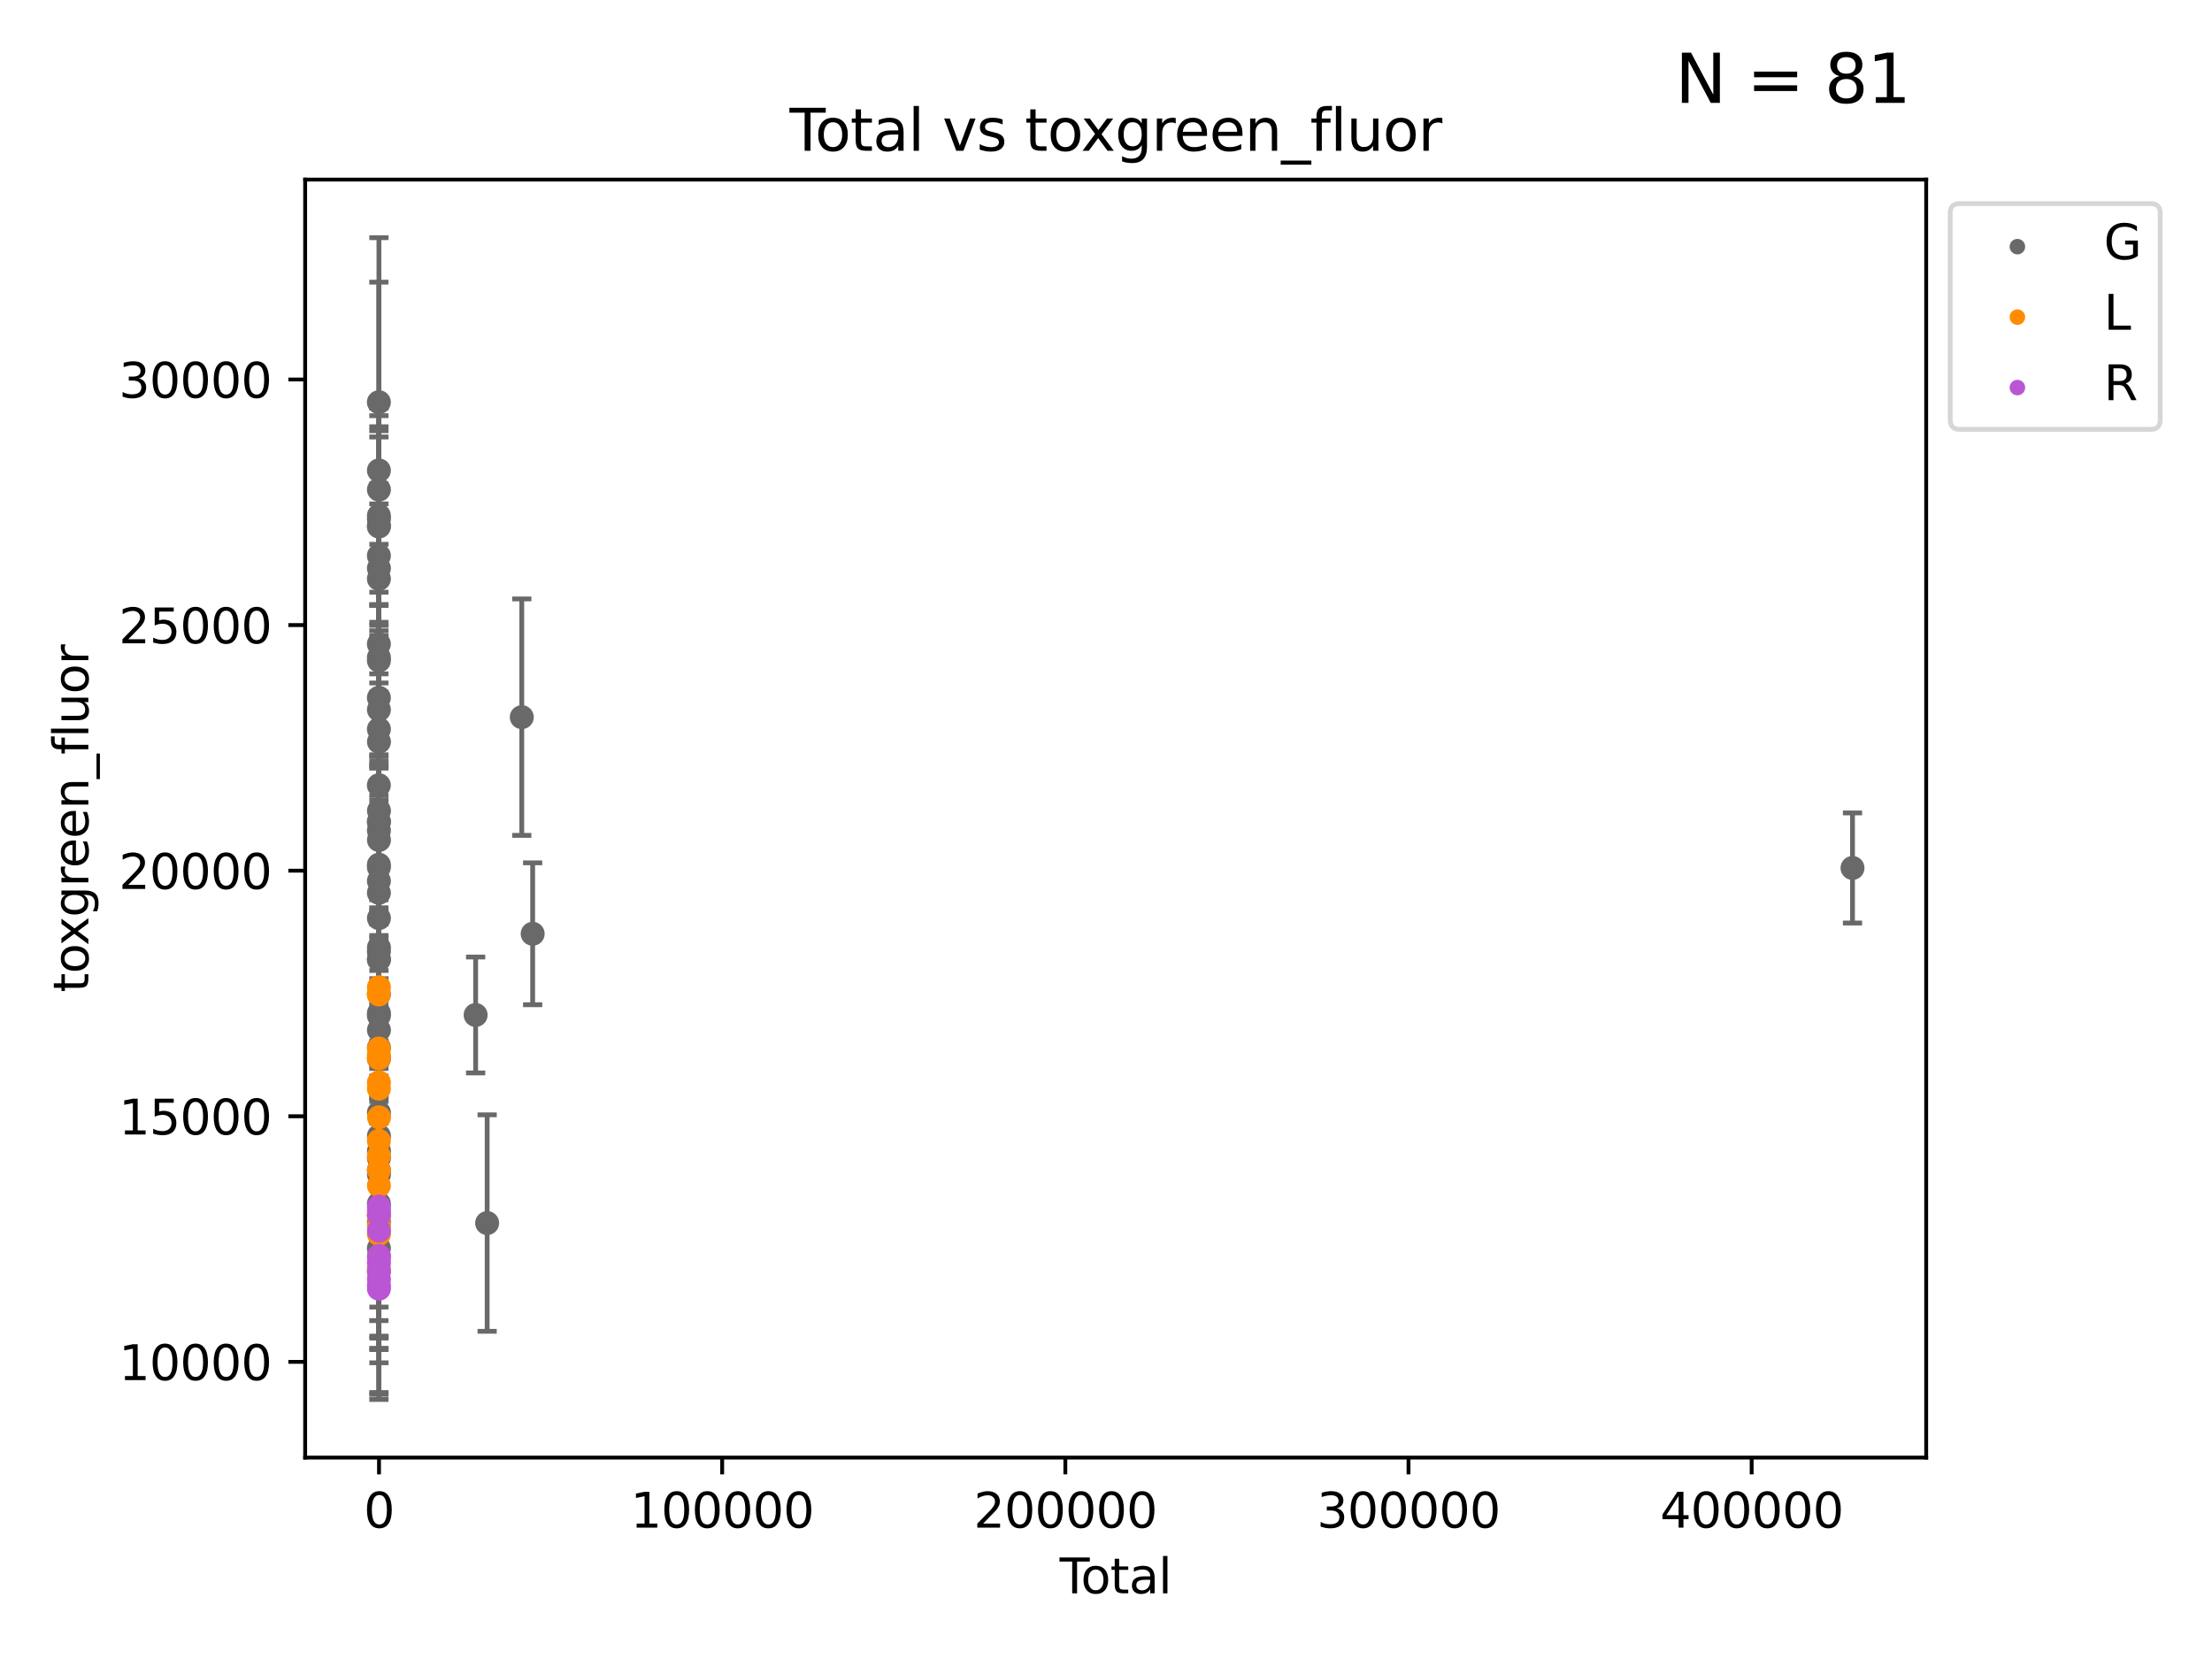 <?xml version="1.0" encoding="utf-8" standalone="no"?>
<!DOCTYPE svg PUBLIC "-//W3C//DTD SVG 1.1//EN"
  "http://www.w3.org/Graphics/SVG/1.1/DTD/svg11.dtd">
<svg xmlns:xlink="http://www.w3.org/1999/xlink" width="460.8pt" height="345.6pt" viewBox="0 0 460.8 345.6" xmlns="http://www.w3.org/2000/svg" version="1.1">
 <defs>
  <style type="text/css">*{stroke-linejoin: round; stroke-linecap: butt}</style>
 </defs>
 <g id="figure_1">
  <g id="patch_1">
   <path d="M 0 345.6 
L 460.8 345.6 
L 460.8 0 
L 0 0 
z
" style="fill: #ffffff"/>
  </g>
  <g id="axes_1">
   <g id="patch_2">
    <path d="M 63.571 303.64 
L 401.26 303.64 
L 401.26 37.411 
L 63.571 37.411 
z
" style="fill: #ffffff"/>
   </g>
   <g id="PathCollection_1">
    <defs>
     <path id="m8f4f33b584" d="M 0 1.118 
C 0.297 1.118 0.581 1 0.791 0.791 
C 1 0.581 1.118 0.297 1.118 0 
C 1.118 -0.297 1 -0.581 0.791 -0.791 
C 0.581 -1 0.297 -1.118 0 -1.118 
C -0.297 -1.118 -0.581 -1 -0.791 -0.791 
C -1 -0.581 -1.118 -0.297 -1.118 0 
C -1.118 0.297 -1 0.581 -0.791 0.791 
C -0.581 1 -0.297 1.118 0 1.118 
z
" style="stroke: #696969"/>
    </defs>
    <g clip-path="url(#p771152c4d5)">
     <use xlink:href="#m8f4f33b584" x="78.921" y="163.573" style="fill: #696969; stroke: #696969"/>
     <use xlink:href="#m8f4f33b584" x="78.925" y="134.16" style="fill: #696969; stroke: #696969"/>
     <use xlink:href="#m8f4f33b584" x="78.925" y="83.783" style="fill: #696969; stroke: #696969"/>
     <use xlink:href="#m8f4f33b584" x="78.926" y="198.235" style="fill: #696969; stroke: #696969"/>
     <use xlink:href="#m8f4f33b584" x="78.929" y="145.355" style="fill: #696969; stroke: #696969"/>
     <use xlink:href="#m8f4f33b584" x="78.929" y="211.562" style="fill: #696969; stroke: #696969"/>
     <use xlink:href="#m8f4f33b584" x="78.929" y="207.107" style="fill: #696969; stroke: #696969"/>
     <use xlink:href="#m8f4f33b584" x="78.93" y="260.049" style="fill: #696969; stroke: #696969"/>
     <use xlink:href="#m8f4f33b584" x="78.93" y="120.582" style="fill: #696969; stroke: #696969"/>
     <use xlink:href="#m8f4f33b584" x="78.93" y="180.659" style="fill: #696969; stroke: #696969"/>
     <use xlink:href="#m8f4f33b584" x="78.931" y="243.763" style="fill: #696969; stroke: #696969"/>
     <use xlink:href="#m8f4f33b584" x="78.931" y="199.828" style="fill: #696969; stroke: #696969"/>
     <use xlink:href="#m8f4f33b584" x="78.931" y="137.611" style="fill: #696969; stroke: #696969"/>
     <use xlink:href="#m8f4f33b584" x="78.931" y="136.957" style="fill: #696969; stroke: #696969"/>
     <use xlink:href="#m8f4f33b584" x="78.931" y="180.135" style="fill: #696969; stroke: #696969"/>
     <use xlink:href="#m8f4f33b584" x="78.932" y="250.743" style="fill: #696969; stroke: #696969"/>
     <use xlink:href="#m8f4f33b584" x="78.932" y="109.683" style="fill: #696969; stroke: #696969"/>
     <use xlink:href="#m8f4f33b584" x="78.933" y="115.765" style="fill: #696969; stroke: #696969"/>
     <use xlink:href="#m8f4f33b584" x="78.933" y="185.998" style="fill: #696969; stroke: #696969"/>
     <use xlink:href="#m8f4f33b584" x="78.933" y="147.837" style="fill: #696969; stroke: #696969"/>
     <use xlink:href="#m8f4f33b584" x="78.933" y="107.419" style="fill: #696969; stroke: #696969"/>
     <use xlink:href="#m8f4f33b584" x="78.933" y="183.511" style="fill: #696969; stroke: #696969"/>
     <use xlink:href="#m8f4f33b584" x="78.934" y="97.999" style="fill: #696969; stroke: #696969"/>
     <use xlink:href="#m8f4f33b584" x="78.934" y="171.18" style="fill: #696969; stroke: #696969"/>
     <use xlink:href="#m8f4f33b584" x="78.935" y="173.012" style="fill: #696969; stroke: #696969"/>
     <use xlink:href="#m8f4f33b584" x="78.935" y="171.182" style="fill: #696969; stroke: #696969"/>
     <use xlink:href="#m8f4f33b584" x="78.935" y="151.898" style="fill: #696969; stroke: #696969"/>
     <use xlink:href="#m8f4f33b584" x="78.936" y="102.001" style="fill: #696969; stroke: #696969"/>
     <use xlink:href="#m8f4f33b584" x="78.936" y="108.114" style="fill: #696969; stroke: #696969"/>
     <use xlink:href="#m8f4f33b584" x="78.937" y="118.376" style="fill: #696969; stroke: #696969"/>
     <use xlink:href="#m8f4f33b584" x="78.937" y="220.542" style="fill: #696969; stroke: #696969"/>
     <use xlink:href="#m8f4f33b584" x="78.938" y="199.904" style="fill: #696969; stroke: #696969"/>
     <use xlink:href="#m8f4f33b584" x="78.938" y="211.05" style="fill: #696969; stroke: #696969"/>
     <use xlink:href="#m8f4f33b584" x="78.938" y="231.795" style="fill: #696969; stroke: #696969"/>
     <use xlink:href="#m8f4f33b584" x="78.939" y="241.246" style="fill: #696969; stroke: #696969"/>
     <use xlink:href="#m8f4f33b584" x="78.939" y="191.268" style="fill: #696969; stroke: #696969"/>
     <use xlink:href="#m8f4f33b584" x="78.939" y="197.389" style="fill: #696969; stroke: #696969"/>
     <use xlink:href="#m8f4f33b584" x="78.939" y="254.596" style="fill: #696969; stroke: #696969"/>
     <use xlink:href="#m8f4f33b584" x="78.94" y="218.239" style="fill: #696969; stroke: #696969"/>
     <use xlink:href="#m8f4f33b584" x="78.94" y="109.567" style="fill: #696969; stroke: #696969"/>
     <use xlink:href="#m8f4f33b584" x="78.941" y="214.572" style="fill: #696969; stroke: #696969"/>
     <use xlink:href="#m8f4f33b584" x="78.943" y="236.636" style="fill: #696969; stroke: #696969"/>
     <use xlink:href="#m8f4f33b584" x="78.944" y="244.656" style="fill: #696969; stroke: #696969"/>
     <use xlink:href="#m8f4f33b584" x="78.945" y="154.529" style="fill: #696969; stroke: #696969"/>
     <use xlink:href="#m8f4f33b584" x="78.945" y="174.991" style="fill: #696969; stroke: #696969"/>
     <use xlink:href="#m8f4f33b584" x="78.946" y="239.779" style="fill: #696969; stroke: #696969"/>
     <use xlink:href="#m8f4f33b584" x="78.946" y="168.89" style="fill: #696969; stroke: #696969"/>
     <use xlink:href="#m8f4f33b584" x="99.083" y="211.441" style="fill: #696969; stroke: #696969"/>
     <use xlink:href="#m8f4f33b584" x="101.481" y="254.785" style="fill: #696969; stroke: #696969"/>
     <use xlink:href="#m8f4f33b584" x="108.696" y="149.397" style="fill: #696969; stroke: #696969"/>
     <use xlink:href="#m8f4f33b584" x="110.962" y="194.522" style="fill: #696969; stroke: #696969"/>
     <use xlink:href="#m8f4f33b584" x="385.911" y="180.813" style="fill: #696969; stroke: #696969"/>
    </g>
   </g>
   <g id="PathCollection_2">
    <defs>
     <path id="m7952cd785e" d="M 0 1.118 
C 0.297 1.118 0.581 1 0.791 0.791 
C 1 0.581 1.118 0.297 1.118 0 
C 1.118 -0.297 1 -0.581 0.791 -0.791 
C 0.581 -1 0.297 -1.118 0 -1.118 
C -0.297 -1.118 -0.581 -1 -0.791 -0.791 
C -1 -0.581 -1.118 -0.297 -1.118 0 
C -1.118 0.297 -1 0.581 -0.791 0.791 
C -0.581 1 -0.297 1.118 0 1.118 
z
" style="stroke: #ff8c00"/>
    </defs>
    <g clip-path="url(#p771152c4d5)">
     <use xlink:href="#m7952cd785e" x="78.921" y="207.169" style="fill: #ff8c00; stroke: #ff8c00"/>
     <use xlink:href="#m7952cd785e" x="78.922" y="264.276" style="fill: #ff8c00; stroke: #ff8c00"/>
     <use xlink:href="#m7952cd785e" x="78.923" y="219.788" style="fill: #ff8c00; stroke: #ff8c00"/>
     <use xlink:href="#m7952cd785e" x="78.926" y="237.663" style="fill: #ff8c00; stroke: #ff8c00"/>
     <use xlink:href="#m7952cd785e" x="78.927" y="253.094" style="fill: #ff8c00; stroke: #ff8c00"/>
     <use xlink:href="#m7952cd785e" x="78.928" y="253.236" style="fill: #ff8c00; stroke: #ff8c00"/>
     <use xlink:href="#m7952cd785e" x="78.929" y="240.804" style="fill: #ff8c00; stroke: #ff8c00"/>
     <use xlink:href="#m7952cd785e" x="78.93" y="226.781" style="fill: #ff8c00; stroke: #ff8c00"/>
     <use xlink:href="#m7952cd785e" x="78.93" y="255.392" style="fill: #ff8c00; stroke: #ff8c00"/>
     <use xlink:href="#m7952cd785e" x="78.93" y="218.435" style="fill: #ff8c00; stroke: #ff8c00"/>
     <use xlink:href="#m7952cd785e" x="78.931" y="220.476" style="fill: #ff8c00; stroke: #ff8c00"/>
     <use xlink:href="#m7952cd785e" x="78.933" y="225.479" style="fill: #ff8c00; stroke: #ff8c00"/>
     <use xlink:href="#m7952cd785e" x="78.934" y="264.934" style="fill: #ff8c00; stroke: #ff8c00"/>
     <use xlink:href="#m7952cd785e" x="78.935" y="257.086" style="fill: #ff8c00; stroke: #ff8c00"/>
     <use xlink:href="#m7952cd785e" x="78.936" y="246.966" style="fill: #ff8c00; stroke: #ff8c00"/>
     <use xlink:href="#m7952cd785e" x="78.936" y="243.773" style="fill: #ff8c00; stroke: #ff8c00"/>
     <use xlink:href="#m7952cd785e" x="78.936" y="205.665" style="fill: #ff8c00; stroke: #ff8c00"/>
     <use xlink:href="#m7952cd785e" x="78.954" y="232.754" style="fill: #ff8c00; stroke: #ff8c00"/>
    </g>
   </g>
   <g id="PathCollection_3">
    <defs>
     <path id="m62174e38e7" d="M 0 1.118 
C 0.297 1.118 0.581 1 0.791 0.791 
C 1 0.581 1.118 0.297 1.118 0 
C 1.118 -0.297 1 -0.581 0.791 -0.791 
C 0.581 -1 0.297 -1.118 0 -1.118 
C -0.297 -1.118 -0.581 -1 -0.791 -0.791 
C -1 -0.581 -1.118 -0.297 -1.118 0 
C -1.118 0.297 -1 0.581 -0.791 0.791 
C -0.581 1 -0.297 1.118 0 1.118 
z
" style="stroke: #ba55d3"/>
    </defs>
    <g clip-path="url(#p771152c4d5)">
     <use xlink:href="#m62174e38e7" x="78.936" y="267.763" style="fill: #ba55d3; stroke: #ba55d3"/>
     <use xlink:href="#m62174e38e7" x="78.938" y="268.456" style="fill: #ba55d3; stroke: #ba55d3"/>
     <use xlink:href="#m62174e38e7" x="78.939" y="252.165" style="fill: #ba55d3; stroke: #ba55d3"/>
     <use xlink:href="#m62174e38e7" x="78.94" y="263.079" style="fill: #ba55d3; stroke: #ba55d3"/>
     <use xlink:href="#m62174e38e7" x="78.94" y="251.36" style="fill: #ba55d3; stroke: #ba55d3"/>
     <use xlink:href="#m62174e38e7" x="78.941" y="264.81" style="fill: #ba55d3; stroke: #ba55d3"/>
     <use xlink:href="#m62174e38e7" x="78.942" y="253.077" style="fill: #ba55d3; stroke: #ba55d3"/>
     <use xlink:href="#m62174e38e7" x="78.942" y="266.46" style="fill: #ba55d3; stroke: #ba55d3"/>
     <use xlink:href="#m62174e38e7" x="78.946" y="261.627" style="fill: #ba55d3; stroke: #ba55d3"/>
     <use xlink:href="#m62174e38e7" x="78.948" y="261.938" style="fill: #ba55d3; stroke: #ba55d3"/>
     <use xlink:href="#m62174e38e7" x="78.951" y="256.368" style="fill: #ba55d3; stroke: #ba55d3"/>
    </g>
   </g>
   <g id="matplotlib.axis_1">
    <g id="xtick_1">
     <g id="line2d_1">
      <defs>
       <path id="m16bafda594" d="M 0 0 
L 0 3.5 
" style="stroke: #000000; stroke-width: 0.8"/>
      </defs>
      <g>
       <use xlink:href="#m16bafda594" x="78.955" y="303.64" style="stroke: #000000; stroke-width: 0.8"/>
      </g>
     </g>
     <g id="text_1">
      <!-- 0 -->
      <g transform="translate(75.774 318.238)scale(0.1 -0.1)">
       <defs>
        <path id="DejaVuSans-30" d="M 2034 4250 
Q 1547 4250 1301 3770 
Q 1056 3291 1056 2328 
Q 1056 1369 1301 889 
Q 1547 409 2034 409 
Q 2525 409 2770 889 
Q 3016 1369 3016 2328 
Q 3016 3291 2770 3770 
Q 2525 4250 2034 4250 
z
M 2034 4750 
Q 2819 4750 3233 4129 
Q 3647 3509 3647 2328 
Q 3647 1150 3233 529 
Q 2819 -91 2034 -91 
Q 1250 -91 836 529 
Q 422 1150 422 2328 
Q 422 3509 836 4129 
Q 1250 4750 2034 4750 
z
" transform="scale(0.016)"/>
       </defs>
       <use xlink:href="#DejaVuSans-30"/>
      </g>
     </g>
    </g>
    <g id="xtick_2">
     <g id="line2d_2">
      <g>
       <use xlink:href="#m16bafda594" x="150.442" y="303.64" style="stroke: #000000; stroke-width: 0.8"/>
      </g>
     </g>
     <g id="text_2">
      <!-- 100000 -->
      <g transform="translate(131.355 318.238)scale(0.1 -0.1)">
       <defs>
        <path id="DejaVuSans-31" d="M 794 531 
L 1825 531 
L 1825 4091 
L 703 3866 
L 703 4441 
L 1819 4666 
L 2450 4666 
L 2450 531 
L 3481 531 
L 3481 0 
L 794 0 
L 794 531 
z
" transform="scale(0.016)"/>
       </defs>
       <use xlink:href="#DejaVuSans-31"/>
       <use xlink:href="#DejaVuSans-30" x="63.623"/>
       <use xlink:href="#DejaVuSans-30" x="127.246"/>
       <use xlink:href="#DejaVuSans-30" x="190.869"/>
       <use xlink:href="#DejaVuSans-30" x="254.492"/>
       <use xlink:href="#DejaVuSans-30" x="318.115"/>
      </g>
     </g>
    </g>
    <g id="xtick_3">
     <g id="line2d_3">
      <g>
       <use xlink:href="#m16bafda594" x="221.929" y="303.64" style="stroke: #000000; stroke-width: 0.8"/>
      </g>
     </g>
     <g id="text_3">
      <!-- 200000 -->
      <g transform="translate(202.842 318.238)scale(0.1 -0.1)">
       <defs>
        <path id="DejaVuSans-32" d="M 1228 531 
L 3431 531 
L 3431 0 
L 469 0 
L 469 531 
Q 828 903 1448 1529 
Q 2069 2156 2228 2338 
Q 2531 2678 2651 2914 
Q 2772 3150 2772 3378 
Q 2772 3750 2511 3984 
Q 2250 4219 1831 4219 
Q 1534 4219 1204 4116 
Q 875 4013 500 3803 
L 500 4441 
Q 881 4594 1212 4672 
Q 1544 4750 1819 4750 
Q 2544 4750 2975 4387 
Q 3406 4025 3406 3419 
Q 3406 3131 3298 2873 
Q 3191 2616 2906 2266 
Q 2828 2175 2409 1742 
Q 1991 1309 1228 531 
z
" transform="scale(0.016)"/>
       </defs>
       <use xlink:href="#DejaVuSans-32"/>
       <use xlink:href="#DejaVuSans-30" x="63.623"/>
       <use xlink:href="#DejaVuSans-30" x="127.246"/>
       <use xlink:href="#DejaVuSans-30" x="190.869"/>
       <use xlink:href="#DejaVuSans-30" x="254.492"/>
       <use xlink:href="#DejaVuSans-30" x="318.115"/>
      </g>
     </g>
    </g>
    <g id="xtick_4">
     <g id="line2d_4">
      <g>
       <use xlink:href="#m16bafda594" x="293.416" y="303.64" style="stroke: #000000; stroke-width: 0.8"/>
      </g>
     </g>
     <g id="text_4">
      <!-- 300000 -->
      <g transform="translate(274.329 318.238)scale(0.1 -0.1)">
       <defs>
        <path id="DejaVuSans-33" d="M 2597 2516 
Q 3050 2419 3304 2112 
Q 3559 1806 3559 1356 
Q 3559 666 3084 287 
Q 2609 -91 1734 -91 
Q 1441 -91 1130 -33 
Q 819 25 488 141 
L 488 750 
Q 750 597 1062 519 
Q 1375 441 1716 441 
Q 2309 441 2620 675 
Q 2931 909 2931 1356 
Q 2931 1769 2642 2001 
Q 2353 2234 1838 2234 
L 1294 2234 
L 1294 2753 
L 1863 2753 
Q 2328 2753 2575 2939 
Q 2822 3125 2822 3475 
Q 2822 3834 2567 4026 
Q 2313 4219 1838 4219 
Q 1578 4219 1281 4162 
Q 984 4106 628 3988 
L 628 4550 
Q 988 4650 1302 4700 
Q 1616 4750 1894 4750 
Q 2613 4750 3031 4423 
Q 3450 4097 3450 3541 
Q 3450 3153 3228 2886 
Q 3006 2619 2597 2516 
z
" transform="scale(0.016)"/>
       </defs>
       <use xlink:href="#DejaVuSans-33"/>
       <use xlink:href="#DejaVuSans-30" x="63.623"/>
       <use xlink:href="#DejaVuSans-30" x="127.246"/>
       <use xlink:href="#DejaVuSans-30" x="190.869"/>
       <use xlink:href="#DejaVuSans-30" x="254.492"/>
       <use xlink:href="#DejaVuSans-30" x="318.115"/>
      </g>
     </g>
    </g>
    <g id="xtick_5">
     <g id="line2d_5">
      <g>
       <use xlink:href="#m16bafda594" x="364.903" y="303.64" style="stroke: #000000; stroke-width: 0.8"/>
      </g>
     </g>
     <g id="text_5">
      <!-- 400000 -->
      <g transform="translate(345.816 318.238)scale(0.1 -0.1)">
       <defs>
        <path id="DejaVuSans-34" d="M 2419 4116 
L 825 1625 
L 2419 1625 
L 2419 4116 
z
M 2253 4666 
L 3047 4666 
L 3047 1625 
L 3713 1625 
L 3713 1100 
L 3047 1100 
L 3047 0 
L 2419 0 
L 2419 1100 
L 313 1100 
L 313 1709 
L 2253 4666 
z
" transform="scale(0.016)"/>
       </defs>
       <use xlink:href="#DejaVuSans-34"/>
       <use xlink:href="#DejaVuSans-30" x="63.623"/>
       <use xlink:href="#DejaVuSans-30" x="127.246"/>
       <use xlink:href="#DejaVuSans-30" x="190.869"/>
       <use xlink:href="#DejaVuSans-30" x="254.492"/>
       <use xlink:href="#DejaVuSans-30" x="318.115"/>
      </g>
     </g>
    </g>
    <g id="text_6">
     <!-- Total -->
     <g transform="translate(220.739 331.917)scale(0.1 -0.1)">
      <defs>
       <path id="DejaVuSans-54" d="M -19 4666 
L 3928 4666 
L 3928 4134 
L 2272 4134 
L 2272 0 
L 1638 0 
L 1638 4134 
L -19 4134 
L -19 4666 
z
" transform="scale(0.016)"/>
       <path id="DejaVuSans-6f" d="M 1959 3097 
Q 1497 3097 1228 2736 
Q 959 2375 959 1747 
Q 959 1119 1226 758 
Q 1494 397 1959 397 
Q 2419 397 2687 759 
Q 2956 1122 2956 1747 
Q 2956 2369 2687 2733 
Q 2419 3097 1959 3097 
z
M 1959 3584 
Q 2709 3584 3137 3096 
Q 3566 2609 3566 1747 
Q 3566 888 3137 398 
Q 2709 -91 1959 -91 
Q 1206 -91 779 398 
Q 353 888 353 1747 
Q 353 2609 779 3096 
Q 1206 3584 1959 3584 
z
" transform="scale(0.016)"/>
       <path id="DejaVuSans-74" d="M 1172 4494 
L 1172 3500 
L 2356 3500 
L 2356 3053 
L 1172 3053 
L 1172 1153 
Q 1172 725 1289 603 
Q 1406 481 1766 481 
L 2356 481 
L 2356 0 
L 1766 0 
Q 1100 0 847 248 
Q 594 497 594 1153 
L 594 3053 
L 172 3053 
L 172 3500 
L 594 3500 
L 594 4494 
L 1172 4494 
z
" transform="scale(0.016)"/>
       <path id="DejaVuSans-61" d="M 2194 1759 
Q 1497 1759 1228 1600 
Q 959 1441 959 1056 
Q 959 750 1161 570 
Q 1363 391 1709 391 
Q 2188 391 2477 730 
Q 2766 1069 2766 1631 
L 2766 1759 
L 2194 1759 
z
M 3341 1997 
L 3341 0 
L 2766 0 
L 2766 531 
Q 2569 213 2275 61 
Q 1981 -91 1556 -91 
Q 1019 -91 701 211 
Q 384 513 384 1019 
Q 384 1609 779 1909 
Q 1175 2209 1959 2209 
L 2766 2209 
L 2766 2266 
Q 2766 2663 2505 2880 
Q 2244 3097 1772 3097 
Q 1472 3097 1187 3025 
Q 903 2953 641 2809 
L 641 3341 
Q 956 3463 1253 3523 
Q 1550 3584 1831 3584 
Q 2591 3584 2966 3190 
Q 3341 2797 3341 1997 
z
" transform="scale(0.016)"/>
       <path id="DejaVuSans-6c" d="M 603 4863 
L 1178 4863 
L 1178 0 
L 603 0 
L 603 4863 
z
" transform="scale(0.016)"/>
      </defs>
      <use xlink:href="#DejaVuSans-54"/>
      <use xlink:href="#DejaVuSans-6f" x="44.084"/>
      <use xlink:href="#DejaVuSans-74" x="105.266"/>
      <use xlink:href="#DejaVuSans-61" x="144.475"/>
      <use xlink:href="#DejaVuSans-6c" x="205.754"/>
     </g>
    </g>
   </g>
   <g id="matplotlib.axis_2">
    <g id="ytick_1">
     <g id="line2d_6">
      <defs>
       <path id="mdffd8e08a3" d="M 0 0 
L -3.5 0 
" style="stroke: #000000; stroke-width: 0.8"/>
      </defs>
      <g>
       <use xlink:href="#mdffd8e08a3" x="63.571" y="283.699" style="stroke: #000000; stroke-width: 0.8"/>
      </g>
     </g>
     <g id="text_7">
      <!-- 10000 -->
      <g transform="translate(24.759 287.498)scale(0.1 -0.1)">
       <use xlink:href="#DejaVuSans-31"/>
       <use xlink:href="#DejaVuSans-30" x="63.623"/>
       <use xlink:href="#DejaVuSans-30" x="127.246"/>
       <use xlink:href="#DejaVuSans-30" x="190.869"/>
       <use xlink:href="#DejaVuSans-30" x="254.492"/>
      </g>
     </g>
    </g>
    <g id="ytick_2">
     <g id="line2d_7">
      <g>
       <use xlink:href="#mdffd8e08a3" x="63.571" y="232.538" style="stroke: #000000; stroke-width: 0.8"/>
      </g>
     </g>
     <g id="text_8">
      <!-- 15000 -->
      <g transform="translate(24.759 236.337)scale(0.1 -0.1)">
       <defs>
        <path id="DejaVuSans-35" d="M 691 4666 
L 3169 4666 
L 3169 4134 
L 1269 4134 
L 1269 2991 
Q 1406 3038 1543 3061 
Q 1681 3084 1819 3084 
Q 2600 3084 3056 2656 
Q 3513 2228 3513 1497 
Q 3513 744 3044 326 
Q 2575 -91 1722 -91 
Q 1428 -91 1123 -41 
Q 819 9 494 109 
L 494 744 
Q 775 591 1075 516 
Q 1375 441 1709 441 
Q 2250 441 2565 725 
Q 2881 1009 2881 1497 
Q 2881 1984 2565 2268 
Q 2250 2553 1709 2553 
Q 1456 2553 1204 2497 
Q 953 2441 691 2322 
L 691 4666 
z
" transform="scale(0.016)"/>
       </defs>
       <use xlink:href="#DejaVuSans-31"/>
       <use xlink:href="#DejaVuSans-35" x="63.623"/>
       <use xlink:href="#DejaVuSans-30" x="127.246"/>
       <use xlink:href="#DejaVuSans-30" x="190.869"/>
       <use xlink:href="#DejaVuSans-30" x="254.492"/>
      </g>
     </g>
    </g>
    <g id="ytick_3">
     <g id="line2d_8">
      <g>
       <use xlink:href="#mdffd8e08a3" x="63.571" y="181.377" style="stroke: #000000; stroke-width: 0.8"/>
      </g>
     </g>
     <g id="text_9">
      <!-- 20000 -->
      <g transform="translate(24.759 185.176)scale(0.1 -0.1)">
       <use xlink:href="#DejaVuSans-32"/>
       <use xlink:href="#DejaVuSans-30" x="63.623"/>
       <use xlink:href="#DejaVuSans-30" x="127.246"/>
       <use xlink:href="#DejaVuSans-30" x="190.869"/>
       <use xlink:href="#DejaVuSans-30" x="254.492"/>
      </g>
     </g>
    </g>
    <g id="ytick_4">
     <g id="line2d_9">
      <g>
       <use xlink:href="#mdffd8e08a3" x="63.571" y="130.216" style="stroke: #000000; stroke-width: 0.8"/>
      </g>
     </g>
     <g id="text_10">
      <!-- 25000 -->
      <g transform="translate(24.759 134.015)scale(0.1 -0.1)">
       <use xlink:href="#DejaVuSans-32"/>
       <use xlink:href="#DejaVuSans-35" x="63.623"/>
       <use xlink:href="#DejaVuSans-30" x="127.246"/>
       <use xlink:href="#DejaVuSans-30" x="190.869"/>
       <use xlink:href="#DejaVuSans-30" x="254.492"/>
      </g>
     </g>
    </g>
    <g id="ytick_5">
     <g id="line2d_10">
      <g>
       <use xlink:href="#mdffd8e08a3" x="63.571" y="79.055" style="stroke: #000000; stroke-width: 0.8"/>
      </g>
     </g>
     <g id="text_11">
      <!-- 30000 -->
      <g transform="translate(24.759 82.854)scale(0.1 -0.1)">
       <use xlink:href="#DejaVuSans-33"/>
       <use xlink:href="#DejaVuSans-30" x="63.623"/>
       <use xlink:href="#DejaVuSans-30" x="127.246"/>
       <use xlink:href="#DejaVuSans-30" x="190.869"/>
       <use xlink:href="#DejaVuSans-30" x="254.492"/>
      </g>
     </g>
    </g>
    <g id="text_12">
     <!-- toxgreen_fluor -->
     <g transform="translate(18.401 206.72)rotate(-90)scale(0.1 -0.1)">
      <defs>
       <path id="DejaVuSans-78" d="M 3513 3500 
L 2247 1797 
L 3578 0 
L 2900 0 
L 1881 1375 
L 863 0 
L 184 0 
L 1544 1831 
L 300 3500 
L 978 3500 
L 1906 2253 
L 2834 3500 
L 3513 3500 
z
" transform="scale(0.016)"/>
       <path id="DejaVuSans-67" d="M 2906 1791 
Q 2906 2416 2648 2759 
Q 2391 3103 1925 3103 
Q 1463 3103 1205 2759 
Q 947 2416 947 1791 
Q 947 1169 1205 825 
Q 1463 481 1925 481 
Q 2391 481 2648 825 
Q 2906 1169 2906 1791 
z
M 3481 434 
Q 3481 -459 3084 -895 
Q 2688 -1331 1869 -1331 
Q 1566 -1331 1297 -1286 
Q 1028 -1241 775 -1147 
L 775 -588 
Q 1028 -725 1275 -790 
Q 1522 -856 1778 -856 
Q 2344 -856 2625 -561 
Q 2906 -266 2906 331 
L 2906 616 
Q 2728 306 2450 153 
Q 2172 0 1784 0 
Q 1141 0 747 490 
Q 353 981 353 1791 
Q 353 2603 747 3093 
Q 1141 3584 1784 3584 
Q 2172 3584 2450 3431 
Q 2728 3278 2906 2969 
L 2906 3500 
L 3481 3500 
L 3481 434 
z
" transform="scale(0.016)"/>
       <path id="DejaVuSans-72" d="M 2631 2963 
Q 2534 3019 2420 3045 
Q 2306 3072 2169 3072 
Q 1681 3072 1420 2755 
Q 1159 2438 1159 1844 
L 1159 0 
L 581 0 
L 581 3500 
L 1159 3500 
L 1159 2956 
Q 1341 3275 1631 3429 
Q 1922 3584 2338 3584 
Q 2397 3584 2469 3576 
Q 2541 3569 2628 3553 
L 2631 2963 
z
" transform="scale(0.016)"/>
       <path id="DejaVuSans-65" d="M 3597 1894 
L 3597 1613 
L 953 1613 
Q 991 1019 1311 708 
Q 1631 397 2203 397 
Q 2534 397 2845 478 
Q 3156 559 3463 722 
L 3463 178 
Q 3153 47 2828 -22 
Q 2503 -91 2169 -91 
Q 1331 -91 842 396 
Q 353 884 353 1716 
Q 353 2575 817 3079 
Q 1281 3584 2069 3584 
Q 2775 3584 3186 3129 
Q 3597 2675 3597 1894 
z
M 3022 2063 
Q 3016 2534 2758 2815 
Q 2500 3097 2075 3097 
Q 1594 3097 1305 2825 
Q 1016 2553 972 2059 
L 3022 2063 
z
" transform="scale(0.016)"/>
       <path id="DejaVuSans-6e" d="M 3513 2113 
L 3513 0 
L 2938 0 
L 2938 2094 
Q 2938 2591 2744 2837 
Q 2550 3084 2163 3084 
Q 1697 3084 1428 2787 
Q 1159 2491 1159 1978 
L 1159 0 
L 581 0 
L 581 3500 
L 1159 3500 
L 1159 2956 
Q 1366 3272 1645 3428 
Q 1925 3584 2291 3584 
Q 2894 3584 3203 3211 
Q 3513 2838 3513 2113 
z
" transform="scale(0.016)"/>
       <path id="DejaVuSans-5f" d="M 3263 -1063 
L 3263 -1509 
L -63 -1509 
L -63 -1063 
L 3263 -1063 
z
" transform="scale(0.016)"/>
       <path id="DejaVuSans-66" d="M 2375 4863 
L 2375 4384 
L 1825 4384 
Q 1516 4384 1395 4259 
Q 1275 4134 1275 3809 
L 1275 3500 
L 2222 3500 
L 2222 3053 
L 1275 3053 
L 1275 0 
L 697 0 
L 697 3053 
L 147 3053 
L 147 3500 
L 697 3500 
L 697 3744 
Q 697 4328 969 4595 
Q 1241 4863 1831 4863 
L 2375 4863 
z
" transform="scale(0.016)"/>
       <path id="DejaVuSans-75" d="M 544 1381 
L 544 3500 
L 1119 3500 
L 1119 1403 
Q 1119 906 1312 657 
Q 1506 409 1894 409 
Q 2359 409 2629 706 
Q 2900 1003 2900 1516 
L 2900 3500 
L 3475 3500 
L 3475 0 
L 2900 0 
L 2900 538 
Q 2691 219 2414 64 
Q 2138 -91 1772 -91 
Q 1169 -91 856 284 
Q 544 659 544 1381 
z
M 1991 3584 
L 1991 3584 
z
" transform="scale(0.016)"/>
      </defs>
      <use xlink:href="#DejaVuSans-74"/>
      <use xlink:href="#DejaVuSans-6f" x="39.209"/>
      <use xlink:href="#DejaVuSans-78" x="97.266"/>
      <use xlink:href="#DejaVuSans-67" x="156.445"/>
      <use xlink:href="#DejaVuSans-72" x="219.922"/>
      <use xlink:href="#DejaVuSans-65" x="258.785"/>
      <use xlink:href="#DejaVuSans-65" x="320.309"/>
      <use xlink:href="#DejaVuSans-6e" x="381.832"/>
      <use xlink:href="#DejaVuSans-5f" x="445.211"/>
      <use xlink:href="#DejaVuSans-66" x="495.211"/>
      <use xlink:href="#DejaVuSans-6c" x="530.416"/>
      <use xlink:href="#DejaVuSans-75" x="558.199"/>
      <use xlink:href="#DejaVuSans-6f" x="621.578"/>
      <use xlink:href="#DejaVuSans-72" x="682.76"/>
     </g>
    </g>
   </g>
   <g id="LineCollection_1">
    <path d="M 78.921 209.462 
L 78.921 117.685 
" clip-path="url(#p771152c4d5)" style="fill: none; stroke: #696969"/>
    <path d="M 78.925 157.605 
L 78.925 110.715 
" clip-path="url(#p771152c4d5)" style="fill: none; stroke: #696969"/>
    <path d="M 78.925 108.785 
L 78.925 58.78 
" clip-path="url(#p771152c4d5)" style="fill: none; stroke: #696969"/>
    <path d="M 78.926 212.76 
L 78.926 183.711 
" clip-path="url(#p771152c4d5)" style="fill: none; stroke: #696969"/>
    <path d="M 78.929 159.303 
L 78.929 131.406 
" clip-path="url(#p771152c4d5)" style="fill: none; stroke: #696969"/>
    <path d="M 78.929 232.117 
L 78.929 191.006 
" clip-path="url(#p771152c4d5)" style="fill: none; stroke: #696969"/>
    <path d="M 78.929 221.716 
L 78.929 192.499 
" clip-path="url(#p771152c4d5)" style="fill: none; stroke: #696969"/>
    <path d="M 78.93 266.918 
L 78.93 253.18 
" clip-path="url(#p771152c4d5)" style="fill: none; stroke: #696969"/>
    <path d="M 78.93 140.376 
L 78.93 100.787 
" clip-path="url(#p771152c4d5)" style="fill: none; stroke: #696969"/>
    <path d="M 78.93 189.105 
L 78.93 172.213 
" clip-path="url(#p771152c4d5)" style="fill: none; stroke: #696969"/>
    <path d="M 78.931 261.311 
L 78.931 226.214 
" clip-path="url(#p771152c4d5)" style="fill: none; stroke: #696969"/>
    <path d="M 78.931 233.938 
L 78.931 165.719 
" clip-path="url(#p771152c4d5)" style="fill: none; stroke: #696969"/>
    <path d="M 78.931 157.232 
L 78.931 117.991 
" clip-path="url(#p771152c4d5)" style="fill: none; stroke: #696969"/>
    <path d="M 78.931 147.789 
L 78.931 126.125 
" clip-path="url(#p771152c4d5)" style="fill: none; stroke: #696969"/>
    <path d="M 78.931 217.997 
L 78.931 142.273 
" clip-path="url(#p771152c4d5)" style="fill: none; stroke: #696969"/>
    <path d="M 78.932 257.606 
L 78.932 243.88 
" clip-path="url(#p771152c4d5)" style="fill: none; stroke: #696969"/>
    <path d="M 78.932 129.639 
L 78.932 89.726 
" clip-path="url(#p771152c4d5)" style="fill: none; stroke: #696969"/>
    <path d="M 78.933 146.5 
L 78.933 85.03 
" clip-path="url(#p771152c4d5)" style="fill: none; stroke: #696969"/>
    <path d="M 78.933 199.939 
L 78.933 172.056 
" clip-path="url(#p771152c4d5)" style="fill: none; stroke: #696969"/>
    <path d="M 78.933 163.201 
L 78.933 132.472 
" clip-path="url(#p771152c4d5)" style="fill: none; stroke: #696969"/>
    <path d="M 78.933 125.938 
L 78.933 88.9 
" clip-path="url(#p771152c4d5)" style="fill: none; stroke: #696969"/>
    <path d="M 78.933 184.21 
L 78.933 182.812 
" clip-path="url(#p771152c4d5)" style="fill: none; stroke: #696969"/>
    <path d="M 78.934 104.967 
L 78.934 91.03 
" clip-path="url(#p771152c4d5)" style="fill: none; stroke: #696969"/>
    <path d="M 78.934 182.343 
L 78.934 160.016 
" clip-path="url(#p771152c4d5)" style="fill: none; stroke: #696969"/>
    <path d="M 78.935 187.428 
L 78.935 158.597 
" clip-path="url(#p771152c4d5)" style="fill: none; stroke: #696969"/>
    <path d="M 78.935 191.019 
L 78.935 151.346 
" clip-path="url(#p771152c4d5)" style="fill: none; stroke: #696969"/>
    <path d="M 78.935 159.576 
L 78.935 144.22 
" clip-path="url(#p771152c4d5)" style="fill: none; stroke: #696969"/>
    <path d="M 78.936 117.403 
L 78.936 86.599 
" clip-path="url(#p771152c4d5)" style="fill: none; stroke: #696969"/>
    <path d="M 78.936 166.715 
L 78.936 49.513 
" clip-path="url(#p771152c4d5)" style="fill: none; stroke: #696969"/>
    <path d="M 78.937 123.366 
L 78.937 113.386 
" clip-path="url(#p771152c4d5)" style="fill: none; stroke: #696969"/>
    <path d="M 78.937 246.197 
L 78.937 194.886 
" clip-path="url(#p771152c4d5)" style="fill: none; stroke: #696969"/>
    <path d="M 78.938 216.847 
L 78.938 182.961 
" clip-path="url(#p771152c4d5)" style="fill: none; stroke: #696969"/>
    <path d="M 78.938 218.218 
L 78.938 203.882 
" clip-path="url(#p771152c4d5)" style="fill: none; stroke: #696969"/>
    <path d="M 78.938 243.06 
L 78.938 220.531 
" clip-path="url(#p771152c4d5)" style="fill: none; stroke: #696969"/>
    <path d="M 78.939 261.175 
L 78.939 221.318 
" clip-path="url(#p771152c4d5)" style="fill: none; stroke: #696969"/>
    <path d="M 78.939 202.172 
L 78.939 180.365 
" clip-path="url(#p771152c4d5)" style="fill: none; stroke: #696969"/>
    <path d="M 78.939 227.036 
L 78.939 167.741 
" clip-path="url(#p771152c4d5)" style="fill: none; stroke: #696969"/>
    <path d="M 78.939 266.8 
L 78.939 242.392 
" clip-path="url(#p771152c4d5)" style="fill: none; stroke: #696969"/>
    <path d="M 78.94 236.488 
L 78.94 199.99 
" clip-path="url(#p771152c4d5)" style="fill: none; stroke: #696969"/>
    <path d="M 78.94 120.772 
L 78.94 98.363 
" clip-path="url(#p771152c4d5)" style="fill: none; stroke: #696969"/>
    <path d="M 78.941 228.76 
L 78.941 200.383 
" clip-path="url(#p771152c4d5)" style="fill: none; stroke: #696969"/>
    <path d="M 78.943 254.431 
L 78.943 218.842 
" clip-path="url(#p771152c4d5)" style="fill: none; stroke: #696969"/>
    <path d="M 78.944 256.918 
L 78.944 232.395 
" clip-path="url(#p771152c4d5)" style="fill: none; stroke: #696969"/>
    <path d="M 78.945 163.98 
L 78.945 145.079 
" clip-path="url(#p771152c4d5)" style="fill: none; stroke: #696969"/>
    <path d="M 78.945 219.712 
L 78.945 130.27 
" clip-path="url(#p771152c4d5)" style="fill: none; stroke: #696969"/>
    <path d="M 78.946 245.82 
L 78.946 233.739 
" clip-path="url(#p771152c4d5)" style="fill: none; stroke: #696969"/>
    <path d="M 78.946 182.505 
L 78.946 155.274 
" clip-path="url(#p771152c4d5)" style="fill: none; stroke: #696969"/>
    <path d="M 99.083 223.513 
L 99.083 199.368 
" clip-path="url(#p771152c4d5)" style="fill: none; stroke: #696969"/>
    <path d="M 101.481 277.337 
L 101.481 232.233 
" clip-path="url(#p771152c4d5)" style="fill: none; stroke: #696969"/>
    <path d="M 108.696 174.023 
L 108.696 124.77 
" clip-path="url(#p771152c4d5)" style="fill: none; stroke: #696969"/>
    <path d="M 110.962 209.3 
L 110.962 179.743 
" clip-path="url(#p771152c4d5)" style="fill: none; stroke: #696969"/>
    <path d="M 385.911 192.282 
L 385.911 169.344 
" clip-path="url(#p771152c4d5)" style="fill: none; stroke: #696969"/>
   </g>
   <g id="line2d_11">
    <defs>
     <path id="mf0d763ad20" d="M 2 0 
L -2 -0 
" style="stroke: #696969"/>
    </defs>
    <g clip-path="url(#p771152c4d5)">
     <use xlink:href="#mf0d763ad20" x="78.921" y="209.462" style="fill: #696969; stroke: #696969"/>
     <use xlink:href="#mf0d763ad20" x="78.925" y="157.605" style="fill: #696969; stroke: #696969"/>
     <use xlink:href="#mf0d763ad20" x="78.925" y="108.785" style="fill: #696969; stroke: #696969"/>
     <use xlink:href="#mf0d763ad20" x="78.926" y="212.76" style="fill: #696969; stroke: #696969"/>
     <use xlink:href="#mf0d763ad20" x="78.929" y="159.303" style="fill: #696969; stroke: #696969"/>
     <use xlink:href="#mf0d763ad20" x="78.929" y="232.117" style="fill: #696969; stroke: #696969"/>
     <use xlink:href="#mf0d763ad20" x="78.929" y="221.716" style="fill: #696969; stroke: #696969"/>
     <use xlink:href="#mf0d763ad20" x="78.93" y="266.918" style="fill: #696969; stroke: #696969"/>
     <use xlink:href="#mf0d763ad20" x="78.93" y="140.376" style="fill: #696969; stroke: #696969"/>
     <use xlink:href="#mf0d763ad20" x="78.93" y="189.105" style="fill: #696969; stroke: #696969"/>
     <use xlink:href="#mf0d763ad20" x="78.931" y="261.311" style="fill: #696969; stroke: #696969"/>
     <use xlink:href="#mf0d763ad20" x="78.931" y="233.938" style="fill: #696969; stroke: #696969"/>
     <use xlink:href="#mf0d763ad20" x="78.931" y="157.232" style="fill: #696969; stroke: #696969"/>
     <use xlink:href="#mf0d763ad20" x="78.931" y="147.789" style="fill: #696969; stroke: #696969"/>
     <use xlink:href="#mf0d763ad20" x="78.931" y="217.997" style="fill: #696969; stroke: #696969"/>
     <use xlink:href="#mf0d763ad20" x="78.932" y="257.606" style="fill: #696969; stroke: #696969"/>
     <use xlink:href="#mf0d763ad20" x="78.932" y="129.639" style="fill: #696969; stroke: #696969"/>
     <use xlink:href="#mf0d763ad20" x="78.933" y="146.5" style="fill: #696969; stroke: #696969"/>
     <use xlink:href="#mf0d763ad20" x="78.933" y="199.939" style="fill: #696969; stroke: #696969"/>
     <use xlink:href="#mf0d763ad20" x="78.933" y="163.201" style="fill: #696969; stroke: #696969"/>
     <use xlink:href="#mf0d763ad20" x="78.933" y="125.938" style="fill: #696969; stroke: #696969"/>
     <use xlink:href="#mf0d763ad20" x="78.933" y="184.21" style="fill: #696969; stroke: #696969"/>
     <use xlink:href="#mf0d763ad20" x="78.934" y="104.967" style="fill: #696969; stroke: #696969"/>
     <use xlink:href="#mf0d763ad20" x="78.934" y="182.343" style="fill: #696969; stroke: #696969"/>
     <use xlink:href="#mf0d763ad20" x="78.935" y="187.428" style="fill: #696969; stroke: #696969"/>
     <use xlink:href="#mf0d763ad20" x="78.935" y="191.019" style="fill: #696969; stroke: #696969"/>
     <use xlink:href="#mf0d763ad20" x="78.935" y="159.576" style="fill: #696969; stroke: #696969"/>
     <use xlink:href="#mf0d763ad20" x="78.936" y="117.403" style="fill: #696969; stroke: #696969"/>
     <use xlink:href="#mf0d763ad20" x="78.936" y="166.715" style="fill: #696969; stroke: #696969"/>
     <use xlink:href="#mf0d763ad20" x="78.937" y="123.366" style="fill: #696969; stroke: #696969"/>
     <use xlink:href="#mf0d763ad20" x="78.937" y="246.197" style="fill: #696969; stroke: #696969"/>
     <use xlink:href="#mf0d763ad20" x="78.938" y="216.847" style="fill: #696969; stroke: #696969"/>
     <use xlink:href="#mf0d763ad20" x="78.938" y="218.218" style="fill: #696969; stroke: #696969"/>
     <use xlink:href="#mf0d763ad20" x="78.938" y="243.06" style="fill: #696969; stroke: #696969"/>
     <use xlink:href="#mf0d763ad20" x="78.939" y="261.175" style="fill: #696969; stroke: #696969"/>
     <use xlink:href="#mf0d763ad20" x="78.939" y="202.172" style="fill: #696969; stroke: #696969"/>
     <use xlink:href="#mf0d763ad20" x="78.939" y="227.036" style="fill: #696969; stroke: #696969"/>
     <use xlink:href="#mf0d763ad20" x="78.939" y="266.8" style="fill: #696969; stroke: #696969"/>
     <use xlink:href="#mf0d763ad20" x="78.94" y="236.488" style="fill: #696969; stroke: #696969"/>
     <use xlink:href="#mf0d763ad20" x="78.94" y="120.772" style="fill: #696969; stroke: #696969"/>
     <use xlink:href="#mf0d763ad20" x="78.941" y="228.76" style="fill: #696969; stroke: #696969"/>
     <use xlink:href="#mf0d763ad20" x="78.943" y="254.431" style="fill: #696969; stroke: #696969"/>
     <use xlink:href="#mf0d763ad20" x="78.944" y="256.918" style="fill: #696969; stroke: #696969"/>
     <use xlink:href="#mf0d763ad20" x="78.945" y="163.98" style="fill: #696969; stroke: #696969"/>
     <use xlink:href="#mf0d763ad20" x="78.945" y="219.712" style="fill: #696969; stroke: #696969"/>
     <use xlink:href="#mf0d763ad20" x="78.946" y="245.82" style="fill: #696969; stroke: #696969"/>
     <use xlink:href="#mf0d763ad20" x="78.946" y="182.505" style="fill: #696969; stroke: #696969"/>
     <use xlink:href="#mf0d763ad20" x="99.083" y="223.513" style="fill: #696969; stroke: #696969"/>
     <use xlink:href="#mf0d763ad20" x="101.481" y="277.337" style="fill: #696969; stroke: #696969"/>
     <use xlink:href="#mf0d763ad20" x="108.696" y="174.023" style="fill: #696969; stroke: #696969"/>
     <use xlink:href="#mf0d763ad20" x="110.962" y="209.3" style="fill: #696969; stroke: #696969"/>
     <use xlink:href="#mf0d763ad20" x="385.911" y="192.282" style="fill: #696969; stroke: #696969"/>
    </g>
   </g>
   <g id="line2d_12">
    <g clip-path="url(#p771152c4d5)">
     <use xlink:href="#mf0d763ad20" x="78.921" y="117.685" style="fill: #696969; stroke: #696969"/>
     <use xlink:href="#mf0d763ad20" x="78.925" y="110.715" style="fill: #696969; stroke: #696969"/>
     <use xlink:href="#mf0d763ad20" x="78.925" y="58.78" style="fill: #696969; stroke: #696969"/>
     <use xlink:href="#mf0d763ad20" x="78.926" y="183.711" style="fill: #696969; stroke: #696969"/>
     <use xlink:href="#mf0d763ad20" x="78.929" y="131.406" style="fill: #696969; stroke: #696969"/>
     <use xlink:href="#mf0d763ad20" x="78.929" y="191.006" style="fill: #696969; stroke: #696969"/>
     <use xlink:href="#mf0d763ad20" x="78.929" y="192.499" style="fill: #696969; stroke: #696969"/>
     <use xlink:href="#mf0d763ad20" x="78.93" y="253.18" style="fill: #696969; stroke: #696969"/>
     <use xlink:href="#mf0d763ad20" x="78.93" y="100.787" style="fill: #696969; stroke: #696969"/>
     <use xlink:href="#mf0d763ad20" x="78.93" y="172.213" style="fill: #696969; stroke: #696969"/>
     <use xlink:href="#mf0d763ad20" x="78.931" y="226.214" style="fill: #696969; stroke: #696969"/>
     <use xlink:href="#mf0d763ad20" x="78.931" y="165.719" style="fill: #696969; stroke: #696969"/>
     <use xlink:href="#mf0d763ad20" x="78.931" y="117.991" style="fill: #696969; stroke: #696969"/>
     <use xlink:href="#mf0d763ad20" x="78.931" y="126.125" style="fill: #696969; stroke: #696969"/>
     <use xlink:href="#mf0d763ad20" x="78.931" y="142.273" style="fill: #696969; stroke: #696969"/>
     <use xlink:href="#mf0d763ad20" x="78.932" y="243.88" style="fill: #696969; stroke: #696969"/>
     <use xlink:href="#mf0d763ad20" x="78.932" y="89.726" style="fill: #696969; stroke: #696969"/>
     <use xlink:href="#mf0d763ad20" x="78.933" y="85.03" style="fill: #696969; stroke: #696969"/>
     <use xlink:href="#mf0d763ad20" x="78.933" y="172.056" style="fill: #696969; stroke: #696969"/>
     <use xlink:href="#mf0d763ad20" x="78.933" y="132.472" style="fill: #696969; stroke: #696969"/>
     <use xlink:href="#mf0d763ad20" x="78.933" y="88.9" style="fill: #696969; stroke: #696969"/>
     <use xlink:href="#mf0d763ad20" x="78.933" y="182.812" style="fill: #696969; stroke: #696969"/>
     <use xlink:href="#mf0d763ad20" x="78.934" y="91.03" style="fill: #696969; stroke: #696969"/>
     <use xlink:href="#mf0d763ad20" x="78.934" y="160.016" style="fill: #696969; stroke: #696969"/>
     <use xlink:href="#mf0d763ad20" x="78.935" y="158.597" style="fill: #696969; stroke: #696969"/>
     <use xlink:href="#mf0d763ad20" x="78.935" y="151.346" style="fill: #696969; stroke: #696969"/>
     <use xlink:href="#mf0d763ad20" x="78.935" y="144.22" style="fill: #696969; stroke: #696969"/>
     <use xlink:href="#mf0d763ad20" x="78.936" y="86.599" style="fill: #696969; stroke: #696969"/>
     <use xlink:href="#mf0d763ad20" x="78.936" y="49.513" style="fill: #696969; stroke: #696969"/>
     <use xlink:href="#mf0d763ad20" x="78.937" y="113.386" style="fill: #696969; stroke: #696969"/>
     <use xlink:href="#mf0d763ad20" x="78.937" y="194.886" style="fill: #696969; stroke: #696969"/>
     <use xlink:href="#mf0d763ad20" x="78.938" y="182.961" style="fill: #696969; stroke: #696969"/>
     <use xlink:href="#mf0d763ad20" x="78.938" y="203.882" style="fill: #696969; stroke: #696969"/>
     <use xlink:href="#mf0d763ad20" x="78.938" y="220.531" style="fill: #696969; stroke: #696969"/>
     <use xlink:href="#mf0d763ad20" x="78.939" y="221.318" style="fill: #696969; stroke: #696969"/>
     <use xlink:href="#mf0d763ad20" x="78.939" y="180.365" style="fill: #696969; stroke: #696969"/>
     <use xlink:href="#mf0d763ad20" x="78.939" y="167.741" style="fill: #696969; stroke: #696969"/>
     <use xlink:href="#mf0d763ad20" x="78.939" y="242.392" style="fill: #696969; stroke: #696969"/>
     <use xlink:href="#mf0d763ad20" x="78.94" y="199.99" style="fill: #696969; stroke: #696969"/>
     <use xlink:href="#mf0d763ad20" x="78.94" y="98.363" style="fill: #696969; stroke: #696969"/>
     <use xlink:href="#mf0d763ad20" x="78.941" y="200.383" style="fill: #696969; stroke: #696969"/>
     <use xlink:href="#mf0d763ad20" x="78.943" y="218.842" style="fill: #696969; stroke: #696969"/>
     <use xlink:href="#mf0d763ad20" x="78.944" y="232.395" style="fill: #696969; stroke: #696969"/>
     <use xlink:href="#mf0d763ad20" x="78.945" y="145.079" style="fill: #696969; stroke: #696969"/>
     <use xlink:href="#mf0d763ad20" x="78.945" y="130.27" style="fill: #696969; stroke: #696969"/>
     <use xlink:href="#mf0d763ad20" x="78.946" y="233.739" style="fill: #696969; stroke: #696969"/>
     <use xlink:href="#mf0d763ad20" x="78.946" y="155.274" style="fill: #696969; stroke: #696969"/>
     <use xlink:href="#mf0d763ad20" x="99.083" y="199.368" style="fill: #696969; stroke: #696969"/>
     <use xlink:href="#mf0d763ad20" x="101.481" y="232.233" style="fill: #696969; stroke: #696969"/>
     <use xlink:href="#mf0d763ad20" x="108.696" y="124.77" style="fill: #696969; stroke: #696969"/>
     <use xlink:href="#mf0d763ad20" x="110.962" y="179.743" style="fill: #696969; stroke: #696969"/>
     <use xlink:href="#mf0d763ad20" x="385.911" y="169.344" style="fill: #696969; stroke: #696969"/>
    </g>
   </g>
   <g id="LineCollection_2">
    <path d="M 78.921 224.17 
L 78.921 190.168 
" clip-path="url(#p771152c4d5)" style="fill: none; stroke: #696969"/>
    <path d="M 78.922 275.102 
L 78.922 253.451 
" clip-path="url(#p771152c4d5)" style="fill: none; stroke: #696969"/>
    <path d="M 78.923 233.79 
L 78.923 205.786 
" clip-path="url(#p771152c4d5)" style="fill: none; stroke: #696969"/>
    <path d="M 78.926 252.745 
L 78.926 222.581 
" clip-path="url(#p771152c4d5)" style="fill: none; stroke: #696969"/>
    <path d="M 78.927 260.17 
L 78.927 246.018 
" clip-path="url(#p771152c4d5)" style="fill: none; stroke: #696969"/>
    <path d="M 78.928 267.931 
L 78.928 238.542 
" clip-path="url(#p771152c4d5)" style="fill: none; stroke: #696969"/>
    <path d="M 78.929 252.168 
L 78.929 229.44 
" clip-path="url(#p771152c4d5)" style="fill: none; stroke: #696969"/>
    <path d="M 78.93 238.373 
L 78.93 215.189 
" clip-path="url(#p771152c4d5)" style="fill: none; stroke: #696969"/>
    <path d="M 78.93 258.591 
L 78.93 252.192 
" clip-path="url(#p771152c4d5)" style="fill: none; stroke: #696969"/>
    <path d="M 78.93 245.283 
L 78.93 191.587 
" clip-path="url(#p771152c4d5)" style="fill: none; stroke: #696969"/>
    <path d="M 78.931 245.538 
L 78.931 195.414 
" clip-path="url(#p771152c4d5)" style="fill: none; stroke: #696969"/>
    <path d="M 78.933 242.42 
L 78.933 208.539 
" clip-path="url(#p771152c4d5)" style="fill: none; stroke: #696969"/>
    <path d="M 78.934 291.539 
L 78.934 238.329 
" clip-path="url(#p771152c4d5)" style="fill: none; stroke: #696969"/>
    <path d="M 78.935 281.143 
L 78.935 233.029 
" clip-path="url(#p771152c4d5)" style="fill: none; stroke: #696969"/>
    <path d="M 78.936 255.694 
L 78.936 238.237 
" clip-path="url(#p771152c4d5)" style="fill: none; stroke: #696969"/>
    <path d="M 78.936 258.986 
L 78.936 228.559 
" clip-path="url(#p771152c4d5)" style="fill: none; stroke: #696969"/>
    <path d="M 78.936 221.643 
L 78.936 189.687 
" clip-path="url(#p771152c4d5)" style="fill: none; stroke: #696969"/>
    <path d="M 78.954 240.92 
L 78.954 224.588 
" clip-path="url(#p771152c4d5)" style="fill: none; stroke: #696969"/>
   </g>
   <g id="line2d_13">
    <g clip-path="url(#p771152c4d5)">
     <use xlink:href="#mf0d763ad20" x="78.921" y="224.17" style="fill: #696969; stroke: #696969"/>
     <use xlink:href="#mf0d763ad20" x="78.922" y="275.102" style="fill: #696969; stroke: #696969"/>
     <use xlink:href="#mf0d763ad20" x="78.923" y="233.79" style="fill: #696969; stroke: #696969"/>
     <use xlink:href="#mf0d763ad20" x="78.926" y="252.745" style="fill: #696969; stroke: #696969"/>
     <use xlink:href="#mf0d763ad20" x="78.927" y="260.17" style="fill: #696969; stroke: #696969"/>
     <use xlink:href="#mf0d763ad20" x="78.928" y="267.931" style="fill: #696969; stroke: #696969"/>
     <use xlink:href="#mf0d763ad20" x="78.929" y="252.168" style="fill: #696969; stroke: #696969"/>
     <use xlink:href="#mf0d763ad20" x="78.93" y="238.373" style="fill: #696969; stroke: #696969"/>
     <use xlink:href="#mf0d763ad20" x="78.93" y="258.591" style="fill: #696969; stroke: #696969"/>
     <use xlink:href="#mf0d763ad20" x="78.93" y="245.283" style="fill: #696969; stroke: #696969"/>
     <use xlink:href="#mf0d763ad20" x="78.931" y="245.538" style="fill: #696969; stroke: #696969"/>
     <use xlink:href="#mf0d763ad20" x="78.933" y="242.42" style="fill: #696969; stroke: #696969"/>
     <use xlink:href="#mf0d763ad20" x="78.934" y="291.539" style="fill: #696969; stroke: #696969"/>
     <use xlink:href="#mf0d763ad20" x="78.935" y="281.143" style="fill: #696969; stroke: #696969"/>
     <use xlink:href="#mf0d763ad20" x="78.936" y="255.694" style="fill: #696969; stroke: #696969"/>
     <use xlink:href="#mf0d763ad20" x="78.936" y="258.986" style="fill: #696969; stroke: #696969"/>
     <use xlink:href="#mf0d763ad20" x="78.936" y="221.643" style="fill: #696969; stroke: #696969"/>
     <use xlink:href="#mf0d763ad20" x="78.954" y="240.92" style="fill: #696969; stroke: #696969"/>
    </g>
   </g>
   <g id="line2d_14">
    <g clip-path="url(#p771152c4d5)">
     <use xlink:href="#mf0d763ad20" x="78.921" y="190.168" style="fill: #696969; stroke: #696969"/>
     <use xlink:href="#mf0d763ad20" x="78.922" y="253.451" style="fill: #696969; stroke: #696969"/>
     <use xlink:href="#mf0d763ad20" x="78.923" y="205.786" style="fill: #696969; stroke: #696969"/>
     <use xlink:href="#mf0d763ad20" x="78.926" y="222.581" style="fill: #696969; stroke: #696969"/>
     <use xlink:href="#mf0d763ad20" x="78.927" y="246.018" style="fill: #696969; stroke: #696969"/>
     <use xlink:href="#mf0d763ad20" x="78.928" y="238.542" style="fill: #696969; stroke: #696969"/>
     <use xlink:href="#mf0d763ad20" x="78.929" y="229.44" style="fill: #696969; stroke: #696969"/>
     <use xlink:href="#mf0d763ad20" x="78.93" y="215.189" style="fill: #696969; stroke: #696969"/>
     <use xlink:href="#mf0d763ad20" x="78.93" y="252.192" style="fill: #696969; stroke: #696969"/>
     <use xlink:href="#mf0d763ad20" x="78.93" y="191.587" style="fill: #696969; stroke: #696969"/>
     <use xlink:href="#mf0d763ad20" x="78.931" y="195.414" style="fill: #696969; stroke: #696969"/>
     <use xlink:href="#mf0d763ad20" x="78.933" y="208.539" style="fill: #696969; stroke: #696969"/>
     <use xlink:href="#mf0d763ad20" x="78.934" y="238.329" style="fill: #696969; stroke: #696969"/>
     <use xlink:href="#mf0d763ad20" x="78.935" y="233.029" style="fill: #696969; stroke: #696969"/>
     <use xlink:href="#mf0d763ad20" x="78.936" y="238.237" style="fill: #696969; stroke: #696969"/>
     <use xlink:href="#mf0d763ad20" x="78.936" y="228.559" style="fill: #696969; stroke: #696969"/>
     <use xlink:href="#mf0d763ad20" x="78.936" y="189.687" style="fill: #696969; stroke: #696969"/>
     <use xlink:href="#mf0d763ad20" x="78.954" y="224.588" style="fill: #696969; stroke: #696969"/>
    </g>
   </g>
   <g id="LineCollection_3">
    <path d="M 78.936 290.092 
L 78.936 245.435 
" clip-path="url(#p771152c4d5)" style="fill: none; stroke: #696969"/>
    <path d="M 78.938 290.466 
L 78.938 246.446 
" clip-path="url(#p771152c4d5)" style="fill: none; stroke: #696969"/>
    <path d="M 78.939 260.859 
L 78.939 243.471 
" clip-path="url(#p771152c4d5)" style="fill: none; stroke: #696969"/>
    <path d="M 78.94 283.895 
L 78.94 242.262 
" clip-path="url(#p771152c4d5)" style="fill: none; stroke: #696969"/>
    <path d="M 78.94 257.874 
L 78.94 244.847 
" clip-path="url(#p771152c4d5)" style="fill: none; stroke: #696969"/>
    <path d="M 78.941 278.338 
L 78.941 251.281 
" clip-path="url(#p771152c4d5)" style="fill: none; stroke: #696969"/>
    <path d="M 78.942 267.763 
L 78.942 238.391 
" clip-path="url(#p771152c4d5)" style="fill: none; stroke: #696969"/>
    <path d="M 78.942 280.872 
L 78.942 252.048 
" clip-path="url(#p771152c4d5)" style="fill: none; stroke: #696969"/>
    <path d="M 78.946 272.281 
L 78.946 250.972 
" clip-path="url(#p771152c4d5)" style="fill: none; stroke: #696969"/>
    <path d="M 78.948 278.741 
L 78.948 245.135 
" clip-path="url(#p771152c4d5)" style="fill: none; stroke: #696969"/>
    <path d="M 78.951 269.092 
L 78.951 243.644 
" clip-path="url(#p771152c4d5)" style="fill: none; stroke: #696969"/>
   </g>
   <g id="line2d_15">
    <g clip-path="url(#p771152c4d5)">
     <use xlink:href="#mf0d763ad20" x="78.936" y="290.092" style="fill: #696969; stroke: #696969"/>
     <use xlink:href="#mf0d763ad20" x="78.938" y="290.466" style="fill: #696969; stroke: #696969"/>
     <use xlink:href="#mf0d763ad20" x="78.939" y="260.859" style="fill: #696969; stroke: #696969"/>
     <use xlink:href="#mf0d763ad20" x="78.94" y="283.895" style="fill: #696969; stroke: #696969"/>
     <use xlink:href="#mf0d763ad20" x="78.94" y="257.874" style="fill: #696969; stroke: #696969"/>
     <use xlink:href="#mf0d763ad20" x="78.941" y="278.338" style="fill: #696969; stroke: #696969"/>
     <use xlink:href="#mf0d763ad20" x="78.942" y="267.763" style="fill: #696969; stroke: #696969"/>
     <use xlink:href="#mf0d763ad20" x="78.942" y="280.872" style="fill: #696969; stroke: #696969"/>
     <use xlink:href="#mf0d763ad20" x="78.946" y="272.281" style="fill: #696969; stroke: #696969"/>
     <use xlink:href="#mf0d763ad20" x="78.948" y="278.741" style="fill: #696969; stroke: #696969"/>
     <use xlink:href="#mf0d763ad20" x="78.951" y="269.092" style="fill: #696969; stroke: #696969"/>
    </g>
   </g>
   <g id="line2d_16">
    <g clip-path="url(#p771152c4d5)">
     <use xlink:href="#mf0d763ad20" x="78.936" y="245.435" style="fill: #696969; stroke: #696969"/>
     <use xlink:href="#mf0d763ad20" x="78.938" y="246.446" style="fill: #696969; stroke: #696969"/>
     <use xlink:href="#mf0d763ad20" x="78.939" y="243.471" style="fill: #696969; stroke: #696969"/>
     <use xlink:href="#mf0d763ad20" x="78.94" y="242.262" style="fill: #696969; stroke: #696969"/>
     <use xlink:href="#mf0d763ad20" x="78.94" y="244.847" style="fill: #696969; stroke: #696969"/>
     <use xlink:href="#mf0d763ad20" x="78.941" y="251.281" style="fill: #696969; stroke: #696969"/>
     <use xlink:href="#mf0d763ad20" x="78.942" y="238.391" style="fill: #696969; stroke: #696969"/>
     <use xlink:href="#mf0d763ad20" x="78.942" y="252.048" style="fill: #696969; stroke: #696969"/>
     <use xlink:href="#mf0d763ad20" x="78.946" y="250.972" style="fill: #696969; stroke: #696969"/>
     <use xlink:href="#mf0d763ad20" x="78.948" y="245.135" style="fill: #696969; stroke: #696969"/>
     <use xlink:href="#mf0d763ad20" x="78.951" y="243.644" style="fill: #696969; stroke: #696969"/>
    </g>
   </g>
   <g id="line2d_17">
    <defs>
     <path id="ma77e717971" d="M 0 2 
C 0.53 2 1.039 1.789 1.414 1.414 
C 1.789 1.039 2 0.53 2 0 
C 2 -0.53 1.789 -1.039 1.414 -1.414 
C 1.039 -1.789 0.53 -2 0 -2 
C -0.53 -2 -1.039 -1.789 -1.414 -1.414 
C -1.789 -1.039 -2 -0.53 -2 0 
C -2 0.53 -1.789 1.039 -1.414 1.414 
C -1.039 1.789 -0.53 2 0 2 
z
" style="stroke: #696969"/>
    </defs>
    <g clip-path="url(#p771152c4d5)">
     <use xlink:href="#ma77e717971" x="78.921" y="163.573" style="fill: #696969; stroke: #696969"/>
     <use xlink:href="#ma77e717971" x="78.925" y="134.16" style="fill: #696969; stroke: #696969"/>
     <use xlink:href="#ma77e717971" x="78.925" y="83.783" style="fill: #696969; stroke: #696969"/>
     <use xlink:href="#ma77e717971" x="78.926" y="198.235" style="fill: #696969; stroke: #696969"/>
     <use xlink:href="#ma77e717971" x="78.929" y="145.355" style="fill: #696969; stroke: #696969"/>
     <use xlink:href="#ma77e717971" x="78.929" y="211.562" style="fill: #696969; stroke: #696969"/>
     <use xlink:href="#ma77e717971" x="78.929" y="207.107" style="fill: #696969; stroke: #696969"/>
     <use xlink:href="#ma77e717971" x="78.93" y="260.049" style="fill: #696969; stroke: #696969"/>
     <use xlink:href="#ma77e717971" x="78.93" y="120.582" style="fill: #696969; stroke: #696969"/>
     <use xlink:href="#ma77e717971" x="78.93" y="180.659" style="fill: #696969; stroke: #696969"/>
     <use xlink:href="#ma77e717971" x="78.931" y="243.763" style="fill: #696969; stroke: #696969"/>
     <use xlink:href="#ma77e717971" x="78.931" y="199.828" style="fill: #696969; stroke: #696969"/>
     <use xlink:href="#ma77e717971" x="78.931" y="137.611" style="fill: #696969; stroke: #696969"/>
     <use xlink:href="#ma77e717971" x="78.931" y="136.957" style="fill: #696969; stroke: #696969"/>
     <use xlink:href="#ma77e717971" x="78.931" y="180.135" style="fill: #696969; stroke: #696969"/>
     <use xlink:href="#ma77e717971" x="78.932" y="250.743" style="fill: #696969; stroke: #696969"/>
     <use xlink:href="#ma77e717971" x="78.932" y="109.683" style="fill: #696969; stroke: #696969"/>
     <use xlink:href="#ma77e717971" x="78.933" y="115.765" style="fill: #696969; stroke: #696969"/>
     <use xlink:href="#ma77e717971" x="78.933" y="185.998" style="fill: #696969; stroke: #696969"/>
     <use xlink:href="#ma77e717971" x="78.933" y="147.837" style="fill: #696969; stroke: #696969"/>
     <use xlink:href="#ma77e717971" x="78.933" y="107.419" style="fill: #696969; stroke: #696969"/>
     <use xlink:href="#ma77e717971" x="78.933" y="183.511" style="fill: #696969; stroke: #696969"/>
     <use xlink:href="#ma77e717971" x="78.934" y="97.999" style="fill: #696969; stroke: #696969"/>
     <use xlink:href="#ma77e717971" x="78.934" y="171.18" style="fill: #696969; stroke: #696969"/>
     <use xlink:href="#ma77e717971" x="78.935" y="173.012" style="fill: #696969; stroke: #696969"/>
     <use xlink:href="#ma77e717971" x="78.935" y="171.182" style="fill: #696969; stroke: #696969"/>
     <use xlink:href="#ma77e717971" x="78.935" y="151.898" style="fill: #696969; stroke: #696969"/>
     <use xlink:href="#ma77e717971" x="78.936" y="102.001" style="fill: #696969; stroke: #696969"/>
     <use xlink:href="#ma77e717971" x="78.936" y="108.114" style="fill: #696969; stroke: #696969"/>
     <use xlink:href="#ma77e717971" x="78.937" y="118.376" style="fill: #696969; stroke: #696969"/>
     <use xlink:href="#ma77e717971" x="78.937" y="220.542" style="fill: #696969; stroke: #696969"/>
     <use xlink:href="#ma77e717971" x="78.938" y="199.904" style="fill: #696969; stroke: #696969"/>
     <use xlink:href="#ma77e717971" x="78.938" y="211.05" style="fill: #696969; stroke: #696969"/>
     <use xlink:href="#ma77e717971" x="78.938" y="231.795" style="fill: #696969; stroke: #696969"/>
     <use xlink:href="#ma77e717971" x="78.939" y="241.246" style="fill: #696969; stroke: #696969"/>
     <use xlink:href="#ma77e717971" x="78.939" y="191.268" style="fill: #696969; stroke: #696969"/>
     <use xlink:href="#ma77e717971" x="78.939" y="197.389" style="fill: #696969; stroke: #696969"/>
     <use xlink:href="#ma77e717971" x="78.939" y="254.596" style="fill: #696969; stroke: #696969"/>
     <use xlink:href="#ma77e717971" x="78.94" y="218.239" style="fill: #696969; stroke: #696969"/>
     <use xlink:href="#ma77e717971" x="78.94" y="109.567" style="fill: #696969; stroke: #696969"/>
     <use xlink:href="#ma77e717971" x="78.941" y="214.572" style="fill: #696969; stroke: #696969"/>
     <use xlink:href="#ma77e717971" x="78.943" y="236.636" style="fill: #696969; stroke: #696969"/>
     <use xlink:href="#ma77e717971" x="78.944" y="244.656" style="fill: #696969; stroke: #696969"/>
     <use xlink:href="#ma77e717971" x="78.945" y="154.529" style="fill: #696969; stroke: #696969"/>
     <use xlink:href="#ma77e717971" x="78.945" y="174.991" style="fill: #696969; stroke: #696969"/>
     <use xlink:href="#ma77e717971" x="78.946" y="239.779" style="fill: #696969; stroke: #696969"/>
     <use xlink:href="#ma77e717971" x="78.946" y="168.89" style="fill: #696969; stroke: #696969"/>
     <use xlink:href="#ma77e717971" x="99.083" y="211.441" style="fill: #696969; stroke: #696969"/>
     <use xlink:href="#ma77e717971" x="101.481" y="254.785" style="fill: #696969; stroke: #696969"/>
     <use xlink:href="#ma77e717971" x="108.696" y="149.397" style="fill: #696969; stroke: #696969"/>
     <use xlink:href="#ma77e717971" x="110.962" y="194.522" style="fill: #696969; stroke: #696969"/>
     <use xlink:href="#ma77e717971" x="385.911" y="180.813" style="fill: #696969; stroke: #696969"/>
    </g>
   </g>
   <g id="line2d_18">
    <defs>
     <path id="me812fa72b5" d="M 0 2 
C 0.53 2 1.039 1.789 1.414 1.414 
C 1.789 1.039 2 0.53 2 0 
C 2 -0.53 1.789 -1.039 1.414 -1.414 
C 1.039 -1.789 0.53 -2 0 -2 
C -0.53 -2 -1.039 -1.789 -1.414 -1.414 
C -1.789 -1.039 -2 -0.53 -2 0 
C -2 0.53 -1.789 1.039 -1.414 1.414 
C -1.039 1.789 -0.53 2 0 2 
z
" style="stroke: #ff8c00"/>
    </defs>
    <g clip-path="url(#p771152c4d5)">
     <use xlink:href="#me812fa72b5" x="78.921" y="207.169" style="fill: #ff8c00; stroke: #ff8c00"/>
     <use xlink:href="#me812fa72b5" x="78.922" y="264.276" style="fill: #ff8c00; stroke: #ff8c00"/>
     <use xlink:href="#me812fa72b5" x="78.923" y="219.788" style="fill: #ff8c00; stroke: #ff8c00"/>
     <use xlink:href="#me812fa72b5" x="78.926" y="237.663" style="fill: #ff8c00; stroke: #ff8c00"/>
     <use xlink:href="#me812fa72b5" x="78.927" y="253.094" style="fill: #ff8c00; stroke: #ff8c00"/>
     <use xlink:href="#me812fa72b5" x="78.928" y="253.236" style="fill: #ff8c00; stroke: #ff8c00"/>
     <use xlink:href="#me812fa72b5" x="78.929" y="240.804" style="fill: #ff8c00; stroke: #ff8c00"/>
     <use xlink:href="#me812fa72b5" x="78.93" y="226.781" style="fill: #ff8c00; stroke: #ff8c00"/>
     <use xlink:href="#me812fa72b5" x="78.93" y="255.392" style="fill: #ff8c00; stroke: #ff8c00"/>
     <use xlink:href="#me812fa72b5" x="78.93" y="218.435" style="fill: #ff8c00; stroke: #ff8c00"/>
     <use xlink:href="#me812fa72b5" x="78.931" y="220.476" style="fill: #ff8c00; stroke: #ff8c00"/>
     <use xlink:href="#me812fa72b5" x="78.933" y="225.479" style="fill: #ff8c00; stroke: #ff8c00"/>
     <use xlink:href="#me812fa72b5" x="78.934" y="264.934" style="fill: #ff8c00; stroke: #ff8c00"/>
     <use xlink:href="#me812fa72b5" x="78.935" y="257.086" style="fill: #ff8c00; stroke: #ff8c00"/>
     <use xlink:href="#me812fa72b5" x="78.936" y="246.966" style="fill: #ff8c00; stroke: #ff8c00"/>
     <use xlink:href="#me812fa72b5" x="78.936" y="243.773" style="fill: #ff8c00; stroke: #ff8c00"/>
     <use xlink:href="#me812fa72b5" x="78.936" y="205.665" style="fill: #ff8c00; stroke: #ff8c00"/>
     <use xlink:href="#me812fa72b5" x="78.954" y="232.754" style="fill: #ff8c00; stroke: #ff8c00"/>
    </g>
   </g>
   <g id="line2d_19">
    <defs>
     <path id="ma41fe12b9c" d="M 0 2 
C 0.53 2 1.039 1.789 1.414 1.414 
C 1.789 1.039 2 0.53 2 0 
C 2 -0.53 1.789 -1.039 1.414 -1.414 
C 1.039 -1.789 0.53 -2 0 -2 
C -0.53 -2 -1.039 -1.789 -1.414 -1.414 
C -1.789 -1.039 -2 -0.53 -2 0 
C -2 0.53 -1.789 1.039 -1.414 1.414 
C -1.039 1.789 -0.53 2 0 2 
z
" style="stroke: #ba55d3"/>
    </defs>
    <g clip-path="url(#p771152c4d5)">
     <use xlink:href="#ma41fe12b9c" x="78.936" y="267.763" style="fill: #ba55d3; stroke: #ba55d3"/>
     <use xlink:href="#ma41fe12b9c" x="78.938" y="268.456" style="fill: #ba55d3; stroke: #ba55d3"/>
     <use xlink:href="#ma41fe12b9c" x="78.939" y="252.165" style="fill: #ba55d3; stroke: #ba55d3"/>
     <use xlink:href="#ma41fe12b9c" x="78.94" y="263.079" style="fill: #ba55d3; stroke: #ba55d3"/>
     <use xlink:href="#ma41fe12b9c" x="78.94" y="251.36" style="fill: #ba55d3; stroke: #ba55d3"/>
     <use xlink:href="#ma41fe12b9c" x="78.941" y="264.81" style="fill: #ba55d3; stroke: #ba55d3"/>
     <use xlink:href="#ma41fe12b9c" x="78.942" y="253.077" style="fill: #ba55d3; stroke: #ba55d3"/>
     <use xlink:href="#ma41fe12b9c" x="78.942" y="266.46" style="fill: #ba55d3; stroke: #ba55d3"/>
     <use xlink:href="#ma41fe12b9c" x="78.946" y="261.627" style="fill: #ba55d3; stroke: #ba55d3"/>
     <use xlink:href="#ma41fe12b9c" x="78.948" y="261.938" style="fill: #ba55d3; stroke: #ba55d3"/>
     <use xlink:href="#ma41fe12b9c" x="78.951" y="256.368" style="fill: #ba55d3; stroke: #ba55d3"/>
    </g>
   </g>
   <g id="patch_3">
    <path d="M 63.571 303.64 
L 63.571 37.411 
" style="fill: none; stroke: #000000; stroke-width: 0.8; stroke-linejoin: miter; stroke-linecap: square"/>
   </g>
   <g id="patch_4">
    <path d="M 401.26 303.64 
L 401.26 37.411 
" style="fill: none; stroke: #000000; stroke-width: 0.8; stroke-linejoin: miter; stroke-linecap: square"/>
   </g>
   <g id="patch_5">
    <path d="M 63.571 303.64 
L 401.26 303.64 
" style="fill: none; stroke: #000000; stroke-width: 0.8; stroke-linejoin: miter; stroke-linecap: square"/>
   </g>
   <g id="patch_6">
    <path d="M 63.571 37.411 
L 401.26 37.411 
" style="fill: none; stroke: #000000; stroke-width: 0.8; stroke-linejoin: miter; stroke-linecap: square"/>
   </g>
   <g id="text_13">
    <!-- N = 81 -->
    <g transform="translate(348.964 21.426)scale(0.14 -0.14)">
     <defs>
      <path id="DejaVuSans-4e" d="M 628 4666 
L 1478 4666 
L 3547 763 
L 3547 4666 
L 4159 4666 
L 4159 0 
L 3309 0 
L 1241 3903 
L 1241 0 
L 628 0 
L 628 4666 
z
" transform="scale(0.016)"/>
      <path id="DejaVuSans-20" transform="scale(0.016)"/>
      <path id="DejaVuSans-3d" d="M 678 2906 
L 4684 2906 
L 4684 2381 
L 678 2381 
L 678 2906 
z
M 678 1631 
L 4684 1631 
L 4684 1100 
L 678 1100 
L 678 1631 
z
" transform="scale(0.016)"/>
      <path id="DejaVuSans-38" d="M 2034 2216 
Q 1584 2216 1326 1975 
Q 1069 1734 1069 1313 
Q 1069 891 1326 650 
Q 1584 409 2034 409 
Q 2484 409 2743 651 
Q 3003 894 3003 1313 
Q 3003 1734 2745 1975 
Q 2488 2216 2034 2216 
z
M 1403 2484 
Q 997 2584 770 2862 
Q 544 3141 544 3541 
Q 544 4100 942 4425 
Q 1341 4750 2034 4750 
Q 2731 4750 3128 4425 
Q 3525 4100 3525 3541 
Q 3525 3141 3298 2862 
Q 3072 2584 2669 2484 
Q 3125 2378 3379 2068 
Q 3634 1759 3634 1313 
Q 3634 634 3220 271 
Q 2806 -91 2034 -91 
Q 1263 -91 848 271 
Q 434 634 434 1313 
Q 434 1759 690 2068 
Q 947 2378 1403 2484 
z
M 1172 3481 
Q 1172 3119 1398 2916 
Q 1625 2713 2034 2713 
Q 2441 2713 2670 2916 
Q 2900 3119 2900 3481 
Q 2900 3844 2670 4047 
Q 2441 4250 2034 4250 
Q 1625 4250 1398 4047 
Q 1172 3844 1172 3481 
z
" transform="scale(0.016)"/>
     </defs>
     <use xlink:href="#DejaVuSans-4e"/>
     <use xlink:href="#DejaVuSans-20" x="74.805"/>
     <use xlink:href="#DejaVuSans-3d" x="106.592"/>
     <use xlink:href="#DejaVuSans-20" x="190.381"/>
     <use xlink:href="#DejaVuSans-38" x="222.168"/>
     <use xlink:href="#DejaVuSans-31" x="285.791"/>
    </g>
   </g>
   <g id="text_14">
    <!-- Total vs toxgreen_fluor -->
    <g transform="translate(164.48 31.411)scale(0.12 -0.12)">
     <defs>
      <path id="DejaVuSans-76" d="M 191 3500 
L 800 3500 
L 1894 563 
L 2988 3500 
L 3597 3500 
L 2284 0 
L 1503 0 
L 191 3500 
z
" transform="scale(0.016)"/>
      <path id="DejaVuSans-73" d="M 2834 3397 
L 2834 2853 
Q 2591 2978 2328 3040 
Q 2066 3103 1784 3103 
Q 1356 3103 1142 2972 
Q 928 2841 928 2578 
Q 928 2378 1081 2264 
Q 1234 2150 1697 2047 
L 1894 2003 
Q 2506 1872 2764 1633 
Q 3022 1394 3022 966 
Q 3022 478 2636 193 
Q 2250 -91 1575 -91 
Q 1294 -91 989 -36 
Q 684 19 347 128 
L 347 722 
Q 666 556 975 473 
Q 1284 391 1588 391 
Q 1994 391 2212 530 
Q 2431 669 2431 922 
Q 2431 1156 2273 1281 
Q 2116 1406 1581 1522 
L 1381 1569 
Q 847 1681 609 1914 
Q 372 2147 372 2553 
Q 372 3047 722 3315 
Q 1072 3584 1716 3584 
Q 2034 3584 2315 3537 
Q 2597 3491 2834 3397 
z
" transform="scale(0.016)"/>
     </defs>
     <use xlink:href="#DejaVuSans-54"/>
     <use xlink:href="#DejaVuSans-6f" x="44.084"/>
     <use xlink:href="#DejaVuSans-74" x="105.266"/>
     <use xlink:href="#DejaVuSans-61" x="144.475"/>
     <use xlink:href="#DejaVuSans-6c" x="205.754"/>
     <use xlink:href="#DejaVuSans-20" x="233.537"/>
     <use xlink:href="#DejaVuSans-76" x="265.324"/>
     <use xlink:href="#DejaVuSans-73" x="324.504"/>
     <use xlink:href="#DejaVuSans-20" x="376.604"/>
     <use xlink:href="#DejaVuSans-74" x="408.391"/>
     <use xlink:href="#DejaVuSans-6f" x="447.6"/>
     <use xlink:href="#DejaVuSans-78" x="505.656"/>
     <use xlink:href="#DejaVuSans-67" x="564.836"/>
     <use xlink:href="#DejaVuSans-72" x="628.312"/>
     <use xlink:href="#DejaVuSans-65" x="667.176"/>
     <use xlink:href="#DejaVuSans-65" x="728.699"/>
     <use xlink:href="#DejaVuSans-6e" x="790.223"/>
     <use xlink:href="#DejaVuSans-5f" x="853.602"/>
     <use xlink:href="#DejaVuSans-66" x="903.602"/>
     <use xlink:href="#DejaVuSans-6c" x="938.807"/>
     <use xlink:href="#DejaVuSans-75" x="966.59"/>
     <use xlink:href="#DejaVuSans-6f" x="1029.969"/>
     <use xlink:href="#DejaVuSans-72" x="1091.15"/>
    </g>
   </g>
   <g id="legend_1">
    <g id="patch_7">
     <path d="M 408.26 89.446 
L 448.008 89.446 
Q 450.008 89.446 450.008 87.446 
L 450.008 44.411 
Q 450.008 42.411 448.008 42.411 
L 408.26 42.411 
Q 406.26 42.411 406.26 44.411 
L 406.26 87.446 
Q 406.26 89.446 408.26 89.446 
z
" style="fill: #ffffff; opacity: 0.8; stroke: #cccccc; stroke-linejoin: miter"/>
    </g>
    <g id="PathCollection_4">
     <g>
      <use xlink:href="#m8f4f33b584" x="420.26" y="51.385" style="fill: #696969; stroke: #696969"/>
     </g>
    </g>
    <g id="text_15">
     <!-- G -->
     <g transform="translate(438.26 54.01)scale(0.1 -0.1)">
      <defs>
       <path id="DejaVuSans-47" d="M 3809 666 
L 3809 1919 
L 2778 1919 
L 2778 2438 
L 4434 2438 
L 4434 434 
Q 4069 175 3628 42 
Q 3188 -91 2688 -91 
Q 1594 -91 976 548 
Q 359 1188 359 2328 
Q 359 3472 976 4111 
Q 1594 4750 2688 4750 
Q 3144 4750 3555 4637 
Q 3966 4525 4313 4306 
L 4313 3634 
Q 3963 3931 3569 4081 
Q 3175 4231 2741 4231 
Q 1884 4231 1454 3753 
Q 1025 3275 1025 2328 
Q 1025 1384 1454 906 
Q 1884 428 2741 428 
Q 3075 428 3337 486 
Q 3600 544 3809 666 
z
" transform="scale(0.016)"/>
      </defs>
      <use xlink:href="#DejaVuSans-47"/>
     </g>
    </g>
    <g id="PathCollection_5">
     <g>
      <use xlink:href="#m7952cd785e" x="420.26" y="66.063" style="fill: #ff8c00; stroke: #ff8c00"/>
     </g>
    </g>
    <g id="text_16">
     <!-- L -->
     <g transform="translate(438.26 68.688)scale(0.1 -0.1)">
      <defs>
       <path id="DejaVuSans-4c" d="M 628 4666 
L 1259 4666 
L 1259 531 
L 3531 531 
L 3531 0 
L 628 0 
L 628 4666 
z
" transform="scale(0.016)"/>
      </defs>
      <use xlink:href="#DejaVuSans-4c"/>
     </g>
    </g>
    <g id="PathCollection_6">
     <g>
      <use xlink:href="#m62174e38e7" x="420.26" y="80.741" style="fill: #ba55d3; stroke: #ba55d3"/>
     </g>
    </g>
    <g id="text_17">
     <!-- R -->
     <g transform="translate(438.26 83.366)scale(0.1 -0.1)">
      <defs>
       <path id="DejaVuSans-52" d="M 2841 2188 
Q 3044 2119 3236 1894 
Q 3428 1669 3622 1275 
L 4263 0 
L 3584 0 
L 2988 1197 
Q 2756 1666 2539 1819 
Q 2322 1972 1947 1972 
L 1259 1972 
L 1259 0 
L 628 0 
L 628 4666 
L 2053 4666 
Q 2853 4666 3247 4331 
Q 3641 3997 3641 3322 
Q 3641 2881 3436 2590 
Q 3231 2300 2841 2188 
z
M 1259 4147 
L 1259 2491 
L 2053 2491 
Q 2509 2491 2742 2702 
Q 2975 2913 2975 3322 
Q 2975 3731 2742 3939 
Q 2509 4147 2053 4147 
L 1259 4147 
z
" transform="scale(0.016)"/>
      </defs>
      <use xlink:href="#DejaVuSans-52"/>
     </g>
    </g>
   </g>
  </g>
 </g>
 <defs>
  <clipPath id="p771152c4d5">
   <rect x="63.571" y="37.411" width="337.689" height="266.229"/>
  </clipPath>
 </defs>
</svg>
